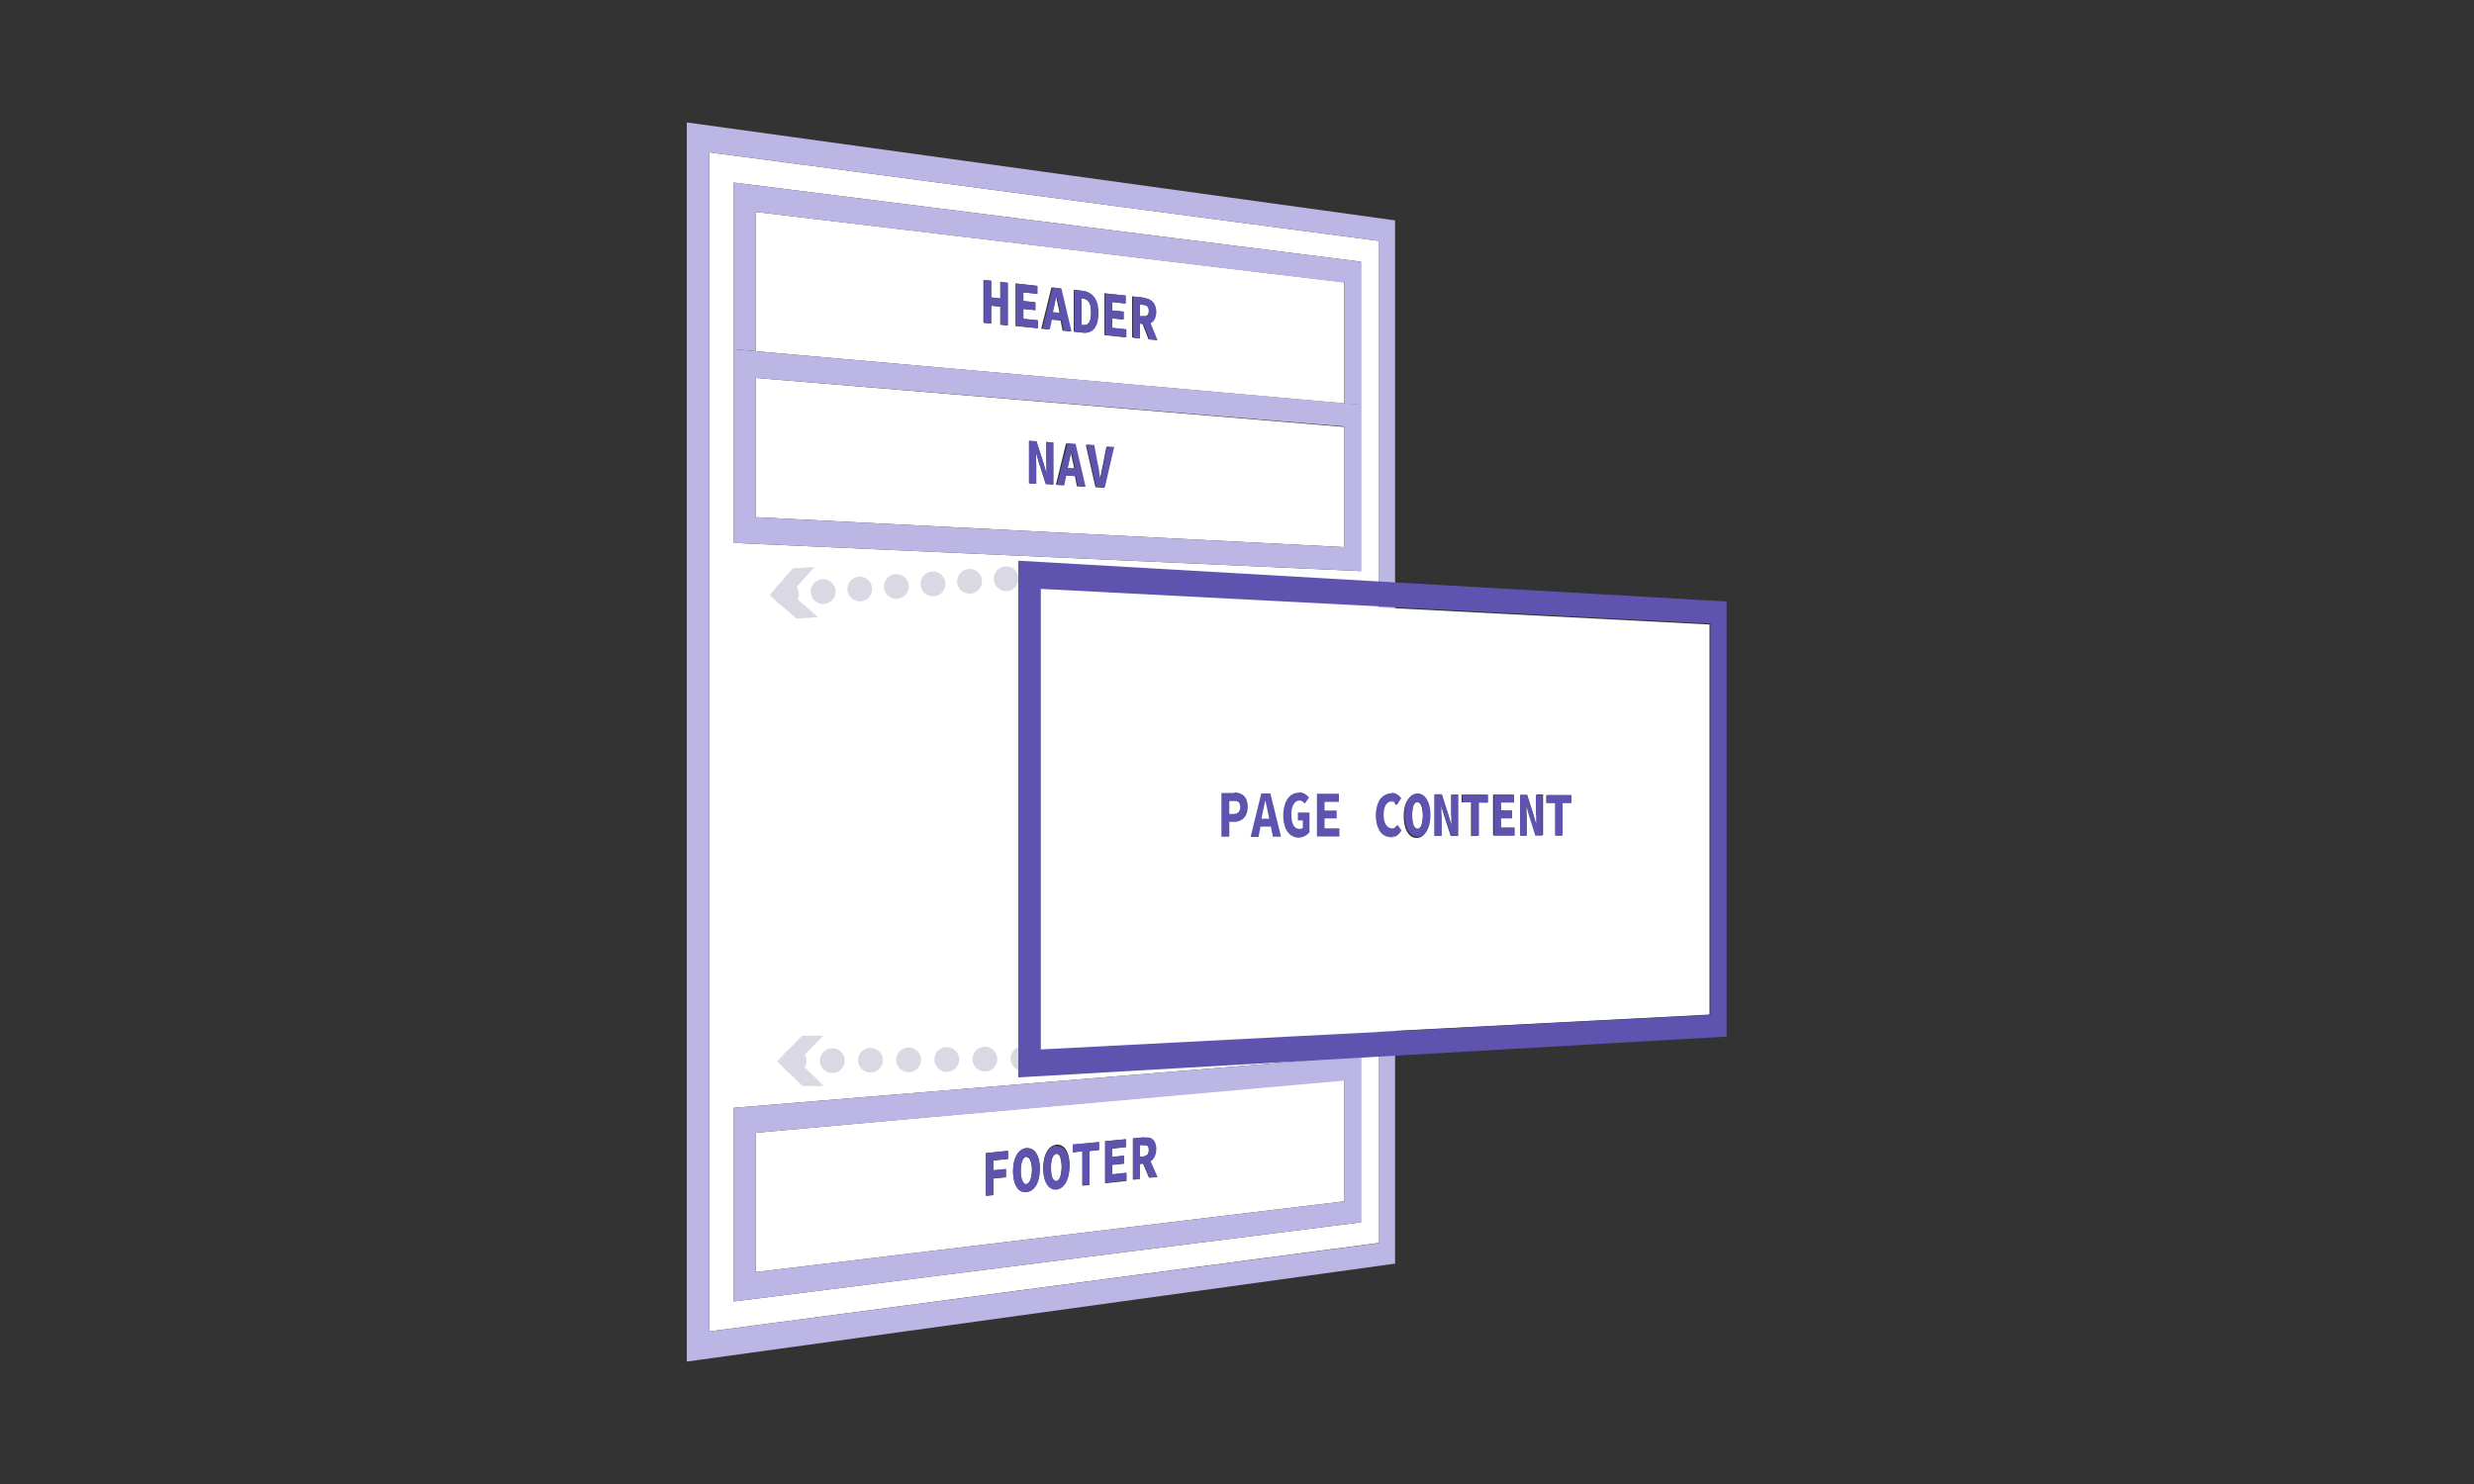 <svg xmlns="http://www.w3.org/2000/svg" xmlns:xlink="http://www.w3.org/1999/xlink" width="1000" height="600" viewBox="0 0 1000 600"><rect x="0" y="0" width="1000" height="600" fill="#333333" stroke="none"/><defs><clipPath id="a"><polygon points="277.6 550.5 277.6 49.5 563.9 89.1 563.9 510.9 277.6 550.5" fill="none"/></clipPath><clipPath id="b"><polygon points="411.6 435.6 411.6 226.7 697.9 243.2 697.9 419.1 411.6 435.6" fill="none"/></clipPath></defs><title>layouts</title><g style="isolation:isolate"><g clip-path="url(#a)"><path d="M296.6,526.2V447.9L550.1,427v67.2l-253.5,32m0-374.2V73.8l253.5,32V230.9L296.6,219.5V152.1M557.3,97.4,286.7,61.6V538.3l270.7-35.8V97.4" fill="#fff"/><path d="M286.7,538.3V61.6L557.3,97.4V502.6L286.7,538.3M563.9,89.1,277.6,49.5v501l286.3-39.6V89.1" fill="#bbb6e3"/><path d="M437.6,120.7h-.4v10.7h.4a3.1,3.1,0,0,0,1.4-.1,2.3,2.3,0,0,0,1.1-.8,4.3,4.3,0,0,0,.7-1.6,11.3,11.3,0,0,0,.2-2.5,11.6,11.6,0,0,0-.2-2.6,5,5,0,0,0-.7-1.7,3,3,0,0,0-1.1-1,3.7,3.7,0,0,0-1.4-.4m24.5,2.6-1.4-.2v4.7h2.4l.7-.4a1.8,1.8,0,0,0,.4-.7,3.4,3.4,0,0,0,.1-1.1,3.3,3.3,0,0,0-.1-1,1.8,1.8,0,0,0-.4-.7l-.7-.5-1-.2M427,119.4h-.1l-.2,1.3-.3,1.4-.3,1.4-.3,1.3-.3,1.5,2.8.3-.3-1.6-.3-1.3-.3-1.4-.3-1.4-.3-1.4m-26.2.8,3.7.4v-6.6l3,.3v17.2l-3-.3V124l-3.7-.4v7.2l-3.1-.3V113.2l3.1.3v6.7m9.9,11.6V114.6l8.7,1v3.2l-5.7-.6v3.5l4.9.5v3.2l-4.9-.5v4l5.9.6v3.2l-9-.9m10.5,1,4.1-16.6,3.5.4,4.1,17.4-3.1-.3-.8-4.1-4-.4-.8,4-3-.3m13.1,1.3V117.2l3.5.4a6.8,6.8,0,0,1,2.5.8,5.9,5.9,0,0,1,2,1.7,8.1,8.1,0,0,1,1.3,2.7,14.8,14.8,0,0,1,.4,3.8,14.1,14.1,0,0,1-.4,3.7,6.8,6.8,0,0,1-1.2,2.5,4.4,4.4,0,0,1-1.9,1.4,5.4,5.4,0,0,1-2.5.3l-3.7-.4m12.4,1.2V118.6l8.4.9v3.2l-5.5-.6v3.4l4.7.5v3.2l-4.7-.5v3.9l5.7.6v3.2l-8.6-.9m11.2,1.1V119.8l4.4.5,1.9.5a4.4,4.4,0,0,1,2.6,2.7,7.6,7.6,0,0,1,.4,2.5,7.9,7.9,0,0,1-.2,1.6,5.1,5.1,0,0,1-.5,1.3,3.8,3.8,0,0,1-.7,1l-.9.6,2.8,6.9-3.2-.3-2.4-6.2-1.5-.2v6l-2.8-.3m85.5-22.3L305.5,85.7V142l237.9,21.1V114.3" fill="#fff"/><polyline points="550.1 105.8 296.6 73.8 296.6 152.1 296.6 141.2 305.5 142 305.5 85.7 543.5 114.3 543.5 163.1 550.1 163.7 550.1 105.8" fill="#bbb6e3"/><path d="M433,182.3h-.1l-.2,1.4-.3,1.4-.3,1.4-.3,1.3-.3,1.5,2.7.2-.3-1.6-.3-1.3-.3-1.4-.3-1.4-.3-1.4m-9.8,8.6h.1v-3.1c0-.5-.1-1.1-.1-1.6s0-1.1,0-1.6v-6l2.8.2v17l-3-.2-2.8-8.7-1.1-3.8h-.1v3.1c0,.5.1,1.1.1,1.6s0,1.1,0,1.6v6.1l-2.9-.2V178.2l3,.2,2.8,8.7,1.1,3.8m4,5.1,4.1-16.7,3.5.3,4,17.2-3.1-.2-.8-4.1-3.9-.3-.8,4-3-.2m23.3-15.3-3.8,16.5-3.5-.2-3.9-17.1,3.1.2,1.5,8,.3,1.4.2,1.4.2,1.4.3,1.4h.1l.3-1.4.3-1.3.2-1.3.3-1.3,1.5-7.7,2.9.2m93-8.3L305.5,152.8v56.3l237.9,12.1V172.4" fill="#fff"/><path d="M305.5,209.1V152.8l237.9,19.6v48.8L305.5,209.1m244.6-45.5-6.6-.6L305.5,142l-8.9-.8v78.3l253.5,11.4V163.7" fill="#bbb6e3"/><path d="M462.1,462.9h-1.4v4.7h1.4l1-.3.7-.5a2.3,2.3,0,0,0,.4-.8,3.8,3.8,0,0,0,.1-1.1,3.1,3.1,0,0,0-.1-1,1.4,1.4,0,0,0-.4-.6l-.7-.3h-1m-47.3,4.7a1.5,1.5,0,0,0-.9.5,3.4,3.4,0,0,0-.7,1.2,8.1,8.1,0,0,0-.5,1.8,16.9,16.9,0,0,0,0,4.6,7.4,7.4,0,0,0,.5,1.7,2.7,2.7,0,0,0,.7,1.1,1.2,1.2,0,0,0,.9.3,1.5,1.5,0,0,0,.9-.5,3.6,3.6,0,0,0,.7-1.2,8.6,8.6,0,0,0,.5-1.8,16.2,16.2,0,0,0,.2-2.3,14.9,14.9,0,0,0-.2-2.3,6.9,6.9,0,0,0-.5-1.7,2.6,2.6,0,0,0-.7-1,1.3,1.3,0,0,0-.9-.3m12.1-1.2a1.5,1.5,0,0,0-.9.5,3.3,3.3,0,0,0-.7,1.1,8,8,0,0,0-.4,1.8,17,17,0,0,0,0,4.6,7.4,7.4,0,0,0,.4,1.7,2.7,2.7,0,0,0,.7,1,1.2,1.2,0,0,0,.9.3,1.5,1.5,0,0,0,.9-.5,3.6,3.6,0,0,0,.7-1.2,8.6,8.6,0,0,0,.4-1.8,16.2,16.2,0,0,0,.2-2.3,14.9,14.9,0,0,0-.2-2.3,6.9,6.9,0,0,0-.4-1.7,2.5,2.5,0,0,0-.7-1,1.2,1.2,0,0,0-.9-.3m-28.4,17.1V466.2l8.9-.9v3.3l-5.8.6v4l5-.5v3.3l-5,.5v6.7l-3,.3m35-17.5v-3.2l10.6-1v3.2l-3.8.4v13.7l-2.9.3V465.5l-3.9.4m13.1,12.3V461.4l8.4-.8v3.2l-5.5.6v3.4l4.7-.5v3.2l-4.7.5v3.9l5.7-.6v3.2l-8.6.9m11.2-1.2V460.3l4.4-.4h1.9a3.5,3.5,0,0,1,1.5.7,3.5,3.5,0,0,1,1,1.5,6.9,6.9,0,0,1,.4,2.4,8.4,8.4,0,0,1-.2,1.7,6.2,6.2,0,0,1-.5,1.4,5.1,5.1,0,0,1-.7,1.1l-.9.8,2.8,6.3-3.2.3-2.4-5.7-1.5.2v6l-2.8.3m-43,5a3.8,3.8,0,0,1-2.2-.4A4.5,4.5,0,0,1,411,480a8.5,8.5,0,0,1-1.1-2.7,16.3,16.3,0,0,1-.4-3.7,17.1,17.1,0,0,1,.4-3.8,10.1,10.1,0,0,1,1.1-2.9,5.9,5.9,0,0,1,1.7-1.9,4.5,4.5,0,0,1,2.2-.8,3.9,3.9,0,0,1,2.2.4,4.4,4.4,0,0,1,1.7,1.6,8.2,8.2,0,0,1,1.1,2.6,15.9,15.9,0,0,1,.4,3.7,17.4,17.4,0,0,1-.4,3.8,10.5,10.5,0,0,1-1.1,2.9,6.1,6.1,0,0,1-1.7,1.9,4.4,4.4,0,0,1-2.2.8m12.1-1.3a3.7,3.7,0,0,1-2.1-.4,4.4,4.4,0,0,1-1.7-1.6,8.5,8.5,0,0,1-1.1-2.7,16.3,16.3,0,0,1-.4-3.7,17.1,17.1,0,0,1,.4-3.8,10,10,0,0,1,1.1-2.9,5.9,5.9,0,0,1,1.7-1.9,4.4,4.4,0,0,1,2.1-.8,3.8,3.8,0,0,1,2.1.4,4.4,4.4,0,0,1,1.7,1.5,8.2,8.2,0,0,1,1.1,2.6,15.9,15.9,0,0,1,.4,3.6,17.4,17.4,0,0,1-.4,3.8,10.5,10.5,0,0,1-1.1,2.9,6.1,6.1,0,0,1-1.7,1.9,4.3,4.3,0,0,1-2.1.8m116.5-43.8L305.5,458v56.3l237.9-28.6V436.9" fill="#fff"/><path d="M305.5,514.3V458l237.9-21.1v48.8L305.5,514.3M550.1,427,296.6,447.9v78.3l253.5-32V427" fill="#bbb6e3"/><polyline points="407.4 114.3 404.4 113.9 404.4 120.6 400.7 120.2 400.7 113.5 397.7 113.2 397.7 130.5 400.7 130.8 400.7 123.6 404.4 124 404.4 131.2 407.4 131.5 407.4 114.3" fill="#5e54af"/><polyline points="419.4 115.6 410.7 114.6 410.7 131.8 419.6 132.7 419.6 129.5 413.7 128.9 413.7 124.9 418.6 125.4 418.6 122.2 413.7 121.7 413.7 118.2 419.4 118.8 419.4 115.6" fill="#5e54af"/><path d="M425.6,126.3l.3-1.5.3-1.3.3-1.4.3-1.4.2-1.3h.1l.3,1.4.3,1.4.3,1.4.3,1.3.3,1.6-2.8-.3m3.2-9.6-3.5-.4-4.1,16.6,3,.3.8-4,4,.4.8,4.1,3.1.3-4.1-17.4" fill="#5e54af"/><path d="M437.2,131.4V120.7h.4a3.7,3.7,0,0,1,1.4.4,3,3,0,0,1,1.1,1,5,5,0,0,1,.7,1.7,11.6,11.6,0,0,1,.2,2.6,11.3,11.3,0,0,1-.2,2.5,4.3,4.3,0,0,1-.7,1.6,2.3,2.3,0,0,1-1.1.8,3.1,3.1,0,0,1-1.4.1h-.4m.6-13.8-3.5-.4v16.9l3.7.4a5.4,5.4,0,0,0,2.5-.3,4.4,4.4,0,0,0,1.9-1.4,6.8,6.8,0,0,0,1.2-2.5,14.1,14.1,0,0,0,.4-3.7,14.8,14.8,0,0,0-.4-3.8,8.1,8.1,0,0,0-1.3-2.7,5.9,5.9,0,0,0-2-1.7,6.8,6.8,0,0,0-2.5-.8" fill="#5e54af"/><polyline points="455.1 119.5 446.7 118.6 446.7 135.4 455.3 136.3 455.3 133.1 449.6 132.5 449.6 128.7 454.3 129.1 454.3 126 449.6 125.5 449.6 122.1 455.1 122.7 455.1 119.5" fill="#5e54af"/><path d="M460.8,127.8v-4.7l1.4.2,1,.2.7.5a1.8,1.8,0,0,1,.4.7,3.3,3.3,0,0,1,.1,1,3.4,3.4,0,0,1-.1,1.1,1.8,1.8,0,0,1-.4.7l-.7.4h-2.4m1.6-7.5-4.4-.5v16.7l2.8.3v-6l1.5.2,2.4,6.2,3.2.3-2.8-6.9.9-.6a3.8,3.8,0,0,0,.7-1,5.1,5.1,0,0,0,.5-1.3,7.9,7.9,0,0,0,.2-1.6,7.6,7.6,0,0,0-.4-2.5,4.4,4.4,0,0,0-2.6-2.7l-1.9-.5" fill="#5e54af"/><path d="M425.7,178.9l-2.8-.2v6c0,.5,0,1,0,1.6s.1,1.1.1,1.6V191h-.1l-1.1-3.8-2.8-8.7-3-.2v17.1l2.9.2v-6.1c0-.5,0-1,0-1.6s-.1-1.1-.1-1.6v-3.1h.1l1.1,3.8,2.8,8.7,3,.2v-17" fill="#5e54af"/><path d="M431.6,189.3l.3-1.5.3-1.3.3-1.4.3-1.4.2-1.4h.1l.3,1.4.3,1.4.3,1.4.3,1.3.3,1.6-2.7-.2m3.2-9.7-3.5-.3L427.2,196l3,.2.8-4,3.9.3.8,4.1,3.1.2-4-17.2" fill="#5e54af"/><path d="M450.4,180.7l-2.9-.2-1.5,7.7-.3,1.3-.2,1.3-.3,1.3-.3,1.4h-.1l-.3-1.4-.2-1.4-.2-1.4-.3-1.4-1.5-8-3.1-.2,3.9,17.1,3.5.2,3.8-16.5" fill="#5e54af"/><polyline points="407.5 465.3 398.6 466.2 398.6 483.5 401.6 483.1 401.6 476.4 406.6 475.9 406.6 472.6 401.6 473.1 401.6 469.1 407.5 468.6 407.5 465.3" fill="#5e54af"/><path d="M414.9,478.7a1.2,1.2,0,0,1-.9-.3,2.7,2.7,0,0,1-.7-1.1,7.4,7.4,0,0,1-.5-1.7,16.9,16.9,0,0,1,0-4.6,8.1,8.1,0,0,1,.5-1.8,3.4,3.4,0,0,1,.7-1.2,1.5,1.5,0,0,1,.9-.5,1.3,1.3,0,0,1,.9.3,2.6,2.6,0,0,1,.7,1,6.9,6.9,0,0,1,.5,1.7,14.9,14.9,0,0,1,.2,2.3,16.2,16.2,0,0,1-.2,2.3,8.6,8.6,0,0,1-.5,1.8,3.6,3.6,0,0,1-.7,1.2,1.5,1.5,0,0,1-.9.5m0-14.4a4.5,4.5,0,0,0-2.2.8,5.9,5.9,0,0,0-1.7,1.9,10.1,10.1,0,0,0-1.1,2.9,17.1,17.1,0,0,0-.4,3.8,16.3,16.3,0,0,0,.4,3.7A8.5,8.5,0,0,0,411,480a4.5,4.5,0,0,0,1.7,1.6,3.8,3.8,0,0,0,2.2.4,4.4,4.4,0,0,0,2.2-.8,6.1,6.1,0,0,0,1.7-1.9,10.5,10.5,0,0,0,1.1-2.9,17.4,17.4,0,0,0,.4-3.8,15.9,15.9,0,0,0-.4-3.7,8.2,8.2,0,0,0-1.1-2.6,4.4,4.4,0,0,0-1.7-1.6,3.9,3.9,0,0,0-2.2-.4" fill="#5e54af"/><path d="M427,477.4a1.2,1.2,0,0,1-.9-.3,2.7,2.7,0,0,1-.7-1,7.4,7.4,0,0,1-.4-1.7,17,17,0,0,1,0-4.6,8,8,0,0,1,.4-1.8,3.3,3.3,0,0,1,.7-1.1,1.5,1.5,0,0,1,.9-.5,1.2,1.2,0,0,1,.9.3,2.5,2.5,0,0,1,.7,1,6.9,6.9,0,0,1,.4,1.7,14.9,14.9,0,0,1,.2,2.3,16.2,16.2,0,0,1-.2,2.3,8.6,8.6,0,0,1-.4,1.8,3.6,3.6,0,0,1-.7,1.2,1.5,1.5,0,0,1-.9.5m0-14.3a4.4,4.4,0,0,0-2.1.8,5.9,5.9,0,0,0-1.7,1.9,10,10,0,0,0-1.1,2.9,17.1,17.1,0,0,0-.4,3.8,16.3,16.3,0,0,0,.4,3.7,8.5,8.5,0,0,0,1.1,2.7,4.4,4.4,0,0,0,1.7,1.6,3.7,3.7,0,0,0,2.1.4,4.3,4.3,0,0,0,2.1-.8,6.1,6.1,0,0,0,1.7-1.9,10.5,10.5,0,0,0,1.1-2.9,17.4,17.4,0,0,0,.4-3.8,15.9,15.9,0,0,0-.4-3.6,8.2,8.2,0,0,0-1.1-2.6,4.4,4.4,0,0,0-1.7-1.5,3.8,3.8,0,0,0-2.1-.4" fill="#5e54af"/><polyline points="444.3 461.7 433.6 462.7 433.6 465.9 437.5 465.5 437.5 479.2 440.4 478.9 440.4 465.3 444.3 464.9 444.3 461.7" fill="#5e54af"/><polyline points="455.1 460.6 446.7 461.4 446.7 478.2 455.3 477.3 455.3 474.1 449.6 474.7 449.6 470.9 454.3 470.4 454.3 467.2 449.6 467.7 449.6 464.3 455.1 463.8 455.1 460.6" fill="#5e54af"/><path d="M460.8,467.7V463h2.4l.7.3a1.4,1.4,0,0,1,.4.6,3.1,3.1,0,0,1,.1,1,3.8,3.8,0,0,1-.1,1.1,2.3,2.3,0,0,1-.4.8l-.7.5-1,.3h-1.4m1.6-7.8-4.4.4V477l2.8-.3v-6l1.5-.2,2.4,5.7,3.2-.3-2.8-6.3.9-.8a5.1,5.1,0,0,0,.7-1.1,6.2,6.2,0,0,0,.5-1.4,8.4,8.4,0,0,0,.2-1.7,6.9,6.9,0,0,0-.4-2.4,3.5,3.5,0,0,0-1-1.5,3.5,3.5,0,0,0-1.5-.7h-1.9" fill="#5e54af"/></g></g><line x1="421.5" y1="233" x2="421.5" y2="233" fill="none" stroke="#d9d8e3" stroke-linecap="round" stroke-miterlimit="10" stroke-width="10"/><line x1="406.7" y1="234" x2="325.3" y2="239.7" fill="none" stroke="#d9d8e3" stroke-linecap="round" stroke-miterlimit="10" stroke-width="10" stroke-dasharray="0 14.83"/><line x1="317.9" y1="240.2" x2="317.9" y2="240.2" fill="none" stroke="#d9d8e3" stroke-linecap="round" stroke-miterlimit="10" stroke-width="10"/><polygon points="329.2 229.2 319.7 240 330.6 249.5 321.9 250.1 311.1 240.6 320.5 229.8 329.2 229.2" fill="#d9d8e3"/><line x1="413.5" y1="428" x2="413.5" y2="428" fill="none" stroke="#d9d8e3" stroke-linecap="round" stroke-miterlimit="10" stroke-width="10"/><line x1="398.1" y1="428.2" x2="328.7" y2="428.9" fill="none" stroke="#d9d8e3" stroke-linecap="round" stroke-miterlimit="10" stroke-width="10" stroke-dasharray="0 15.42"/><line x1="321" y1="429" x2="321" y2="429" fill="none" stroke="#d9d8e3" stroke-linecap="round" stroke-miterlimit="10" stroke-width="10"/><polygon points="332.8 418.7 322.7 429 333 439.1 324.4 439.1 314.1 429.1 324.2 418.8 332.8 418.7" fill="#d9d8e3"/><g style="isolation:isolate"><g clip-path="url(#b)"><path d="M498.6,323.9h-1.8v5.3h1.8l1.1-.2.8-.5a2.3,2.3,0,0,0,.5-.9,4.3,4.3,0,0,0,.2-1.2,3.7,3.7,0,0,0-.2-1.2,1.8,1.8,0,0,0-.5-.8l-.8-.4h-1.1m74.3.3a1.3,1.3,0,0,0-.9.4,2.9,2.9,0,0,0-.7,1.1,7.4,7.4,0,0,0-.4,1.7,15.2,15.2,0,0,0-.2,2.3,15.8,15.8,0,0,0,.2,2.3,8,8,0,0,0,.4,1.7,3.1,3.1,0,0,0,.7,1.1,1.3,1.3,0,0,0,1.8,0,3.1,3.1,0,0,0,.7-1.1,8,8,0,0,0,.4-1.7,15.8,15.8,0,0,0,.2-2.3,15.2,15.2,0,0,0-.2-2.3,7.5,7.5,0,0,0-.4-1.7,2.9,2.9,0,0,0-.7-1.1,1.3,1.3,0,0,0-.9-.4m-61.6-.3h-.1l-.3,1.4-.3,1.4-.3,1.4-.3,1.4-.3,1.6h2.9l-.3-1.6-.3-1.4-.3-1.4-.3-1.4-.3-1.4m-17.7,14.6V320.7h5.2a7.4,7.4,0,0,1,2.1.3,4.6,4.6,0,0,1,1.7,1,4.4,4.4,0,0,1,1.2,1.8,8.5,8.5,0,0,1,0,5.4,5,5,0,0,1-1.2,1.9,4.8,4.8,0,0,1-1.7,1.1,6.2,6.2,0,0,1-2.1.4h-2v6h-3.2m11.5,0,4.3-17.6h3.7l4.3,17.5h-3.3l-.8-4.1h-4.2l-.8,4.2h-3.2m27.1-.1V320.9h8.9v3.3h-5.8v3.5h5v3.2h-5v4h6v3.3h-9.1m54.6-4.9h.1v-3c0-.5-.1-1.1-.1-1.6s0-1,0-1.5v-5.9h2.7V338h-2.9l-2.7-8.3-1.1-3.7h-.1v3c0,.5.1,1,.1,1.6s0,1,0,1.5V338h-2.8V321.2h2.9l2.7,8.4,1.1,3.7m4.3-8.8v-3.2h10.3v3.2h-3.7v13.5h-2.8V324.4h-3.8m12.7,13.5V321.3H612v3.1h-5.4v3.3h4.5v3.1h-4.5v3.8h5.5v3.1h-8.3m17.3-4.7h.1v-2.9c0-.5-.1-1-.1-1.6s0-1,0-1.5v-5.8h2.6v16.4h-2.8l-2.6-8.2-1-3.6H617V329c0,.5.1,1,.1,1.5s0,1,0,1.5v5.8h-2.6V321.4h2.8l2.6,8.2,1,3.6m4.1-8.6v-3.1h9.9v3.1h-3.6v13.2h-2.7V324.6h-3.6M525,338.5a5.4,5.4,0,0,1-2.5-.6,5.7,5.7,0,0,1-2-1.7,8.4,8.4,0,0,1-1.3-2.8,14.2,14.2,0,0,1-.5-3.9,14.5,14.5,0,0,1,.5-3.9,8.8,8.8,0,0,1,1.3-2.9,5.9,5.9,0,0,1,2-1.8,5.2,5.2,0,0,1,2.5-.6l1.3.2,1.1.5.9.7.7.8-1.7,2.4-.5-.5-.5-.4-.6-.3H525a2.2,2.2,0,0,0-1.2.4,3.3,3.3,0,0,0-1,1.1,6.2,6.2,0,0,0-.7,1.8,10.9,10.9,0,0,0-.2,2.4,12.6,12.6,0,0,0,.2,2.4,6,6,0,0,0,.6,1.8,3,3,0,0,0,1,1.1,2.6,2.6,0,0,0,1.4.4h.8l.3-.2.3-.2v-3h-2v-3.2h4.7v8l-.8.8-1,.7-1.2.5-1.3.2m37.3-.2a5.3,5.3,0,0,1-2.4-.5,5.7,5.7,0,0,1-2-1.7,8.2,8.2,0,0,1-1.3-2.7,13.5,13.5,0,0,1-.5-3.8,13.9,13.9,0,0,1,.5-3.8,8.7,8.7,0,0,1,1.3-2.8,5.9,5.9,0,0,1,2-1.7,5.2,5.2,0,0,1,2.4-.6l1.2.2,1,.5.9.7.7.8-1.6,2.4-.5-.5-.5-.4-.6-.3h-.7a2.3,2.3,0,0,0-1.3.4,3.2,3.2,0,0,0-1,1.1,5.9,5.9,0,0,0-.7,1.7,10.2,10.2,0,0,0-.2,2.3,10.4,10.4,0,0,0,.2,2.3,5.8,5.8,0,0,0,.7,1.7,3.2,3.2,0,0,0,1.1,1.1,2.6,2.6,0,0,0,1.3.4h.7l.6-.3.5-.5.5-.6,1.6,2.3-.9,1.1-1,.8-1.1.5-1.2.2m10.7,0a3.9,3.9,0,0,1-2.1-.6,5.1,5.1,0,0,1-1.6-1.7,9.4,9.4,0,0,1-1.1-2.8,16.9,16.9,0,0,1-.4-3.7,16.5,16.5,0,0,1,.4-3.7,9,9,0,0,1,1.1-2.7,5,5,0,0,1,1.6-1.7,4.1,4.1,0,0,1,4.2,0,5.1,5.1,0,0,1,1.6,1.7,9.1,9.1,0,0,1,1.1,2.7,16.5,16.5,0,0,1,.4,3.7,16.8,16.8,0,0,1-.4,3.7,9.5,9.5,0,0,1-1.1,2.8,5.2,5.2,0,0,1-1.6,1.7,3.9,3.9,0,0,1-2.1.6m118.4-86.3-270.7-14V424.2l270.7-14V252.1" fill="#fff"/><path d="M420.7,424.2V238.1l270.7,14V410.3l-270.7,14M697.9,243.2,411.6,226.7v209l286.3-16.5V243.2" fill="#5e54af"/><path d="M496.9,329.2v-5.3h2.9l.8.4a1.8,1.8,0,0,1,.5.8,3.7,3.7,0,0,1,.2,1.2,4.3,4.3,0,0,1-.2,1.2,2.3,2.3,0,0,1-.5.9l-.8.5-1.1.2h-1.8m2-8.5h-5.2v17.7h3.2v-6h2a6.2,6.2,0,0,0,2.1-.4,4.8,4.8,0,0,0,1.7-1.1,5,5,0,0,0,1.2-1.9,8.5,8.5,0,0,0,0-5.4,4.4,4.4,0,0,0-1.2-1.8,4.6,4.6,0,0,0-1.7-1,7.4,7.4,0,0,0-2.1-.3" fill="#5e54af"/><path d="M509.9,331l.3-1.6.3-1.4.3-1.4.3-1.4.3-1.4h.1l.3,1.4.3,1.4.3,1.4.3,1.4.3,1.6h-2.9m3.4-10.2h-3.7l-4.3,17.6h3.2l.8-4.2h4.2l.8,4.1h3.3l-4.3-17.5" fill="#5e54af"/><path d="M525,320.5a5.2,5.2,0,0,0-2.5.6,5.9,5.9,0,0,0-2,1.8,8.8,8.8,0,0,0-1.3,2.9,14.5,14.5,0,0,0-.5,3.9,14.2,14.2,0,0,0,.5,3.9,8.4,8.4,0,0,0,1.3,2.8,5.7,5.7,0,0,0,2,1.7,5.4,5.4,0,0,0,2.5.6l1.3-.2,1.2-.5,1-.7.8-.8v-8h-4.7v3.2h2v3l-.3.2-.3.2h-.8a2.6,2.6,0,0,1-1.4-.4,3,3,0,0,1-1-1.1,6,6,0,0,1-.6-1.8,12.6,12.6,0,0,1-.2-2.4,10.9,10.9,0,0,1,.2-2.4,6.2,6.2,0,0,1,.7-1.8,3.3,3.3,0,0,1,1-1.1,2.2,2.2,0,0,1,1.2-.4h.7l.6.3.5.4.5.5,1.7-2.4-.7-.8-.9-.7-1.1-.5-1.3-.2" fill="#5e54af"/><polyline points="541.2 320.9 532.3 320.9 532.3 338.2 541.4 338.2 541.4 334.9 535.4 334.9 535.4 330.9 540.3 330.9 540.3 327.7 535.4 327.7 535.4 324.2 541.2 324.2 541.2 320.9" fill="#5e54af"/><path d="M562.3,320.8a5.2,5.2,0,0,0-2.4.6,5.9,5.9,0,0,0-2,1.7,8.7,8.7,0,0,0-1.3,2.8,13.9,13.9,0,0,0-.5,3.8,13.5,13.5,0,0,0,.5,3.8,8.2,8.2,0,0,0,1.3,2.7,5.7,5.7,0,0,0,2,1.7,5.3,5.3,0,0,0,2.4.5l1.2-.2,1.1-.5,1-.8.9-1.1-1.6-2.3-.5.6-.5.5-.6.3h-.7a2.6,2.6,0,0,1-1.3-.4,3.2,3.2,0,0,1-1.1-1.1,5.8,5.8,0,0,1-.7-1.7,10.4,10.4,0,0,1-.2-2.3,10.2,10.2,0,0,1,.2-2.3,5.9,5.9,0,0,1,.7-1.7,3.2,3.2,0,0,1,1-1.1,2.3,2.3,0,0,1,1.3-.4h.7l.6.3.5.4.5.5,1.6-2.4-.7-.8-.9-.7-1-.5-1.2-.2" fill="#5e54af"/><path d="M573,335a1.3,1.3,0,0,1-.9-.4,3.1,3.1,0,0,1-.7-1.1,8,8,0,0,1-.4-1.7,15.8,15.8,0,0,1-.2-2.3,15.2,15.2,0,0,1,.2-2.3,7.4,7.4,0,0,1,.4-1.7,2.9,2.9,0,0,1,.7-1.1,1.3,1.3,0,0,1,1.8,0,2.9,2.9,0,0,1,.7,1.1,7.5,7.5,0,0,1,.4,1.7,15.2,15.2,0,0,1,.2,2.3,15.8,15.8,0,0,1-.2,2.3,8,8,0,0,1-.4,1.7,3.1,3.1,0,0,1-.7,1.1,1.3,1.3,0,0,1-.9.4m0-14.2a4,4,0,0,0-2.1.6,5,5,0,0,0-1.6,1.7,9,9,0,0,0-1.1,2.7,16.5,16.5,0,0,0-.4,3.7,16.9,16.9,0,0,0,.4,3.7,9.4,9.4,0,0,0,1.1,2.8,5.1,5.1,0,0,0,1.6,1.7,4,4,0,0,0,4.2,0,5.2,5.2,0,0,0,1.6-1.7,9.5,9.5,0,0,0,1.1-2.8,16.8,16.8,0,0,0,.4-3.7,16.5,16.5,0,0,0-.4-3.7,9.1,9.1,0,0,0-1.1-2.7,5.1,5.1,0,0,0-1.6-1.7,4,4,0,0,0-2.1-.6" fill="#5e54af"/><path d="M589.3,321.2h-2.7v5.9c0,.5,0,1,0,1.5s.1,1.1.1,1.6v3h-.1l-1.1-3.7-2.7-8.4h-2.9V338h2.8V332c0-.5,0-1,0-1.5s-.1-1-.1-1.6v-3h.1l1.1,3.7,2.7,8.3h2.9V321.2" fill="#5e54af"/><polyline points="601.5 321.3 591.2 321.2 591.2 324.4 594.9 324.4 594.9 337.9 597.8 337.9 597.8 324.4 601.5 324.5 601.5 321.3" fill="#5e54af"/><polyline points="612 321.4 603.9 321.3 603.9 337.9 612.2 337.9 612.2 334.7 606.7 334.7 606.7 330.9 611.2 330.9 611.2 327.8 606.7 327.8 606.7 324.5 612 324.5 612 321.4" fill="#5e54af"/><path d="M623.4,321.4h-2.6v5.8c0,.5,0,1,0,1.5s.1,1,.1,1.6v2.9h-.1l-1-3.6-2.6-8.2h-2.8v16.5h2.6V332c0-.5,0-1,0-1.5s-.1-1-.1-1.5v-2.9h.1l1,3.6,2.6,8.2h2.8V321.4" fill="#5e54af"/><polyline points="635.2 321.5 625.2 321.5 625.2 324.6 628.8 324.6 628.8 337.8 631.6 337.8 631.6 324.6 635.2 324.6 635.2 321.5" fill="#5e54af"/></g></g></svg>